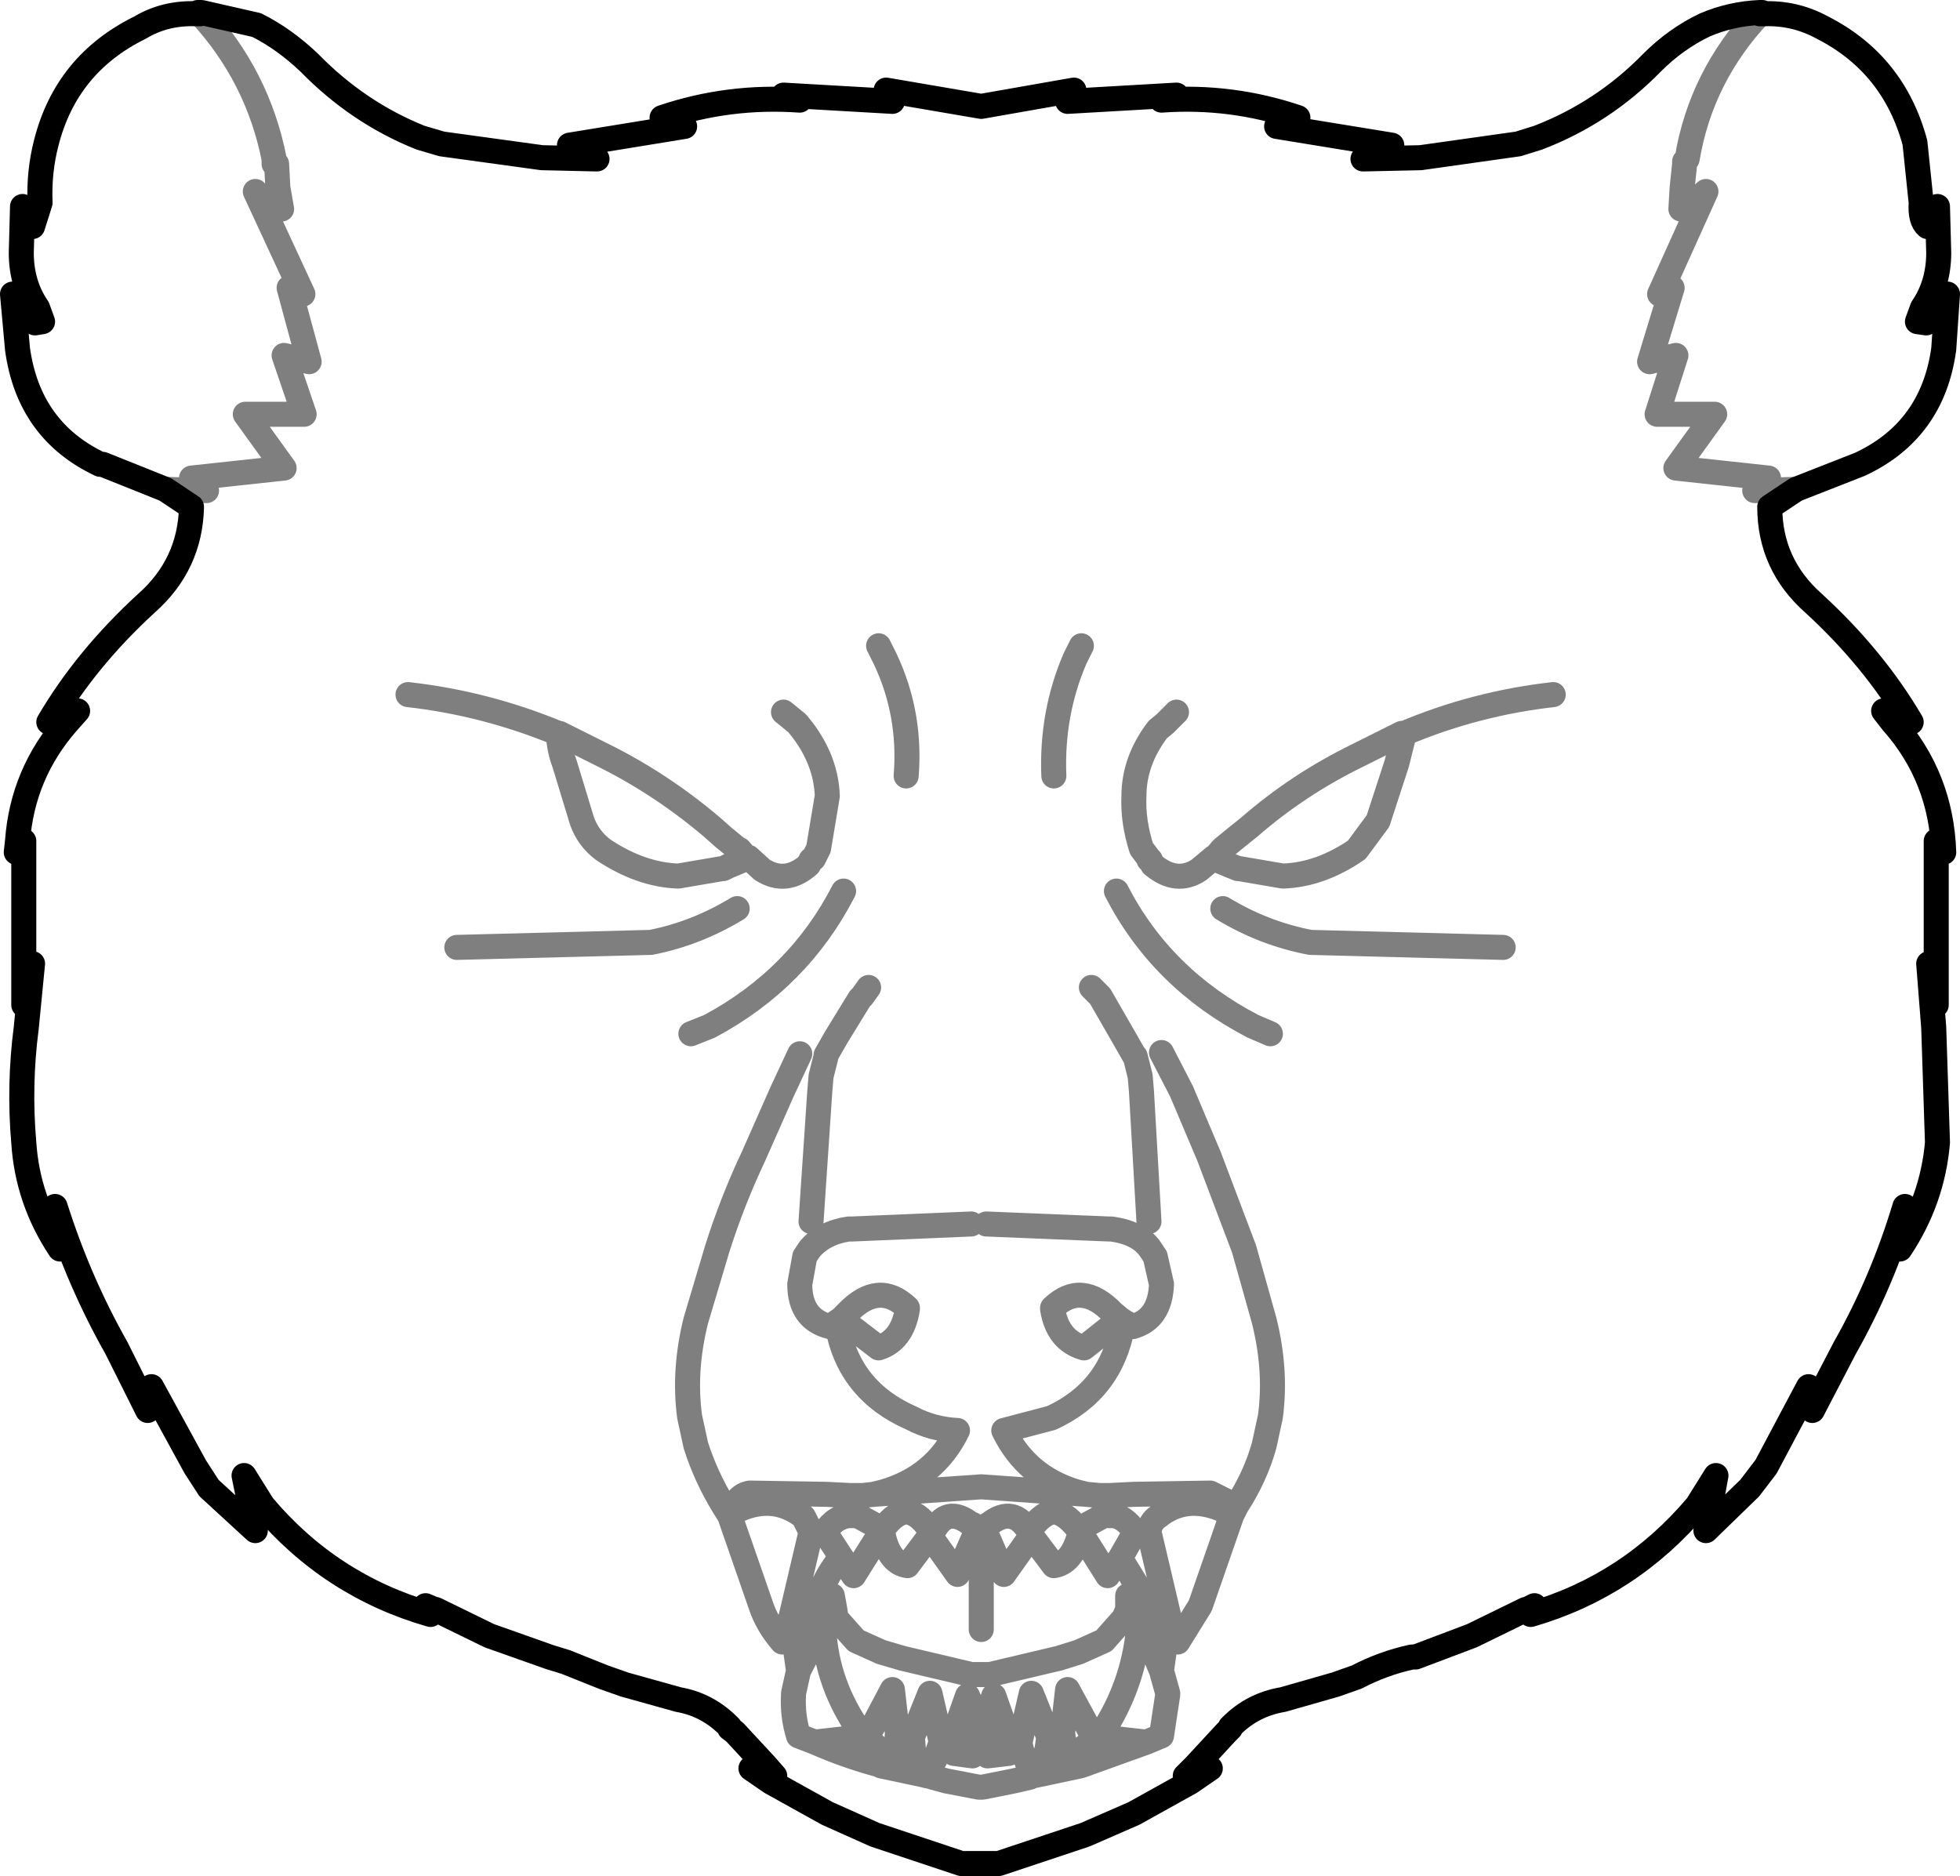 <?xml version="1.0" encoding="UTF-8" standalone="no"?>
<svg xmlns:xlink="http://www.w3.org/1999/xlink" height="74.95px" width="78.3px" xmlns="http://www.w3.org/2000/svg">
  <g transform="matrix(1.0, 0.0, 0.0, 1.0, -360.8, -102.7)">
    <path d="M403.45 106.75 L407.8 106.5 407.2 106.7 Q410.0 106.5 412.65 107.4 L411.8 107.75 416.4 108.5 415.25 109.05 417.55 109.0 421.45 108.45 422.25 108.2 Q424.85 107.2 426.8 105.2 427.75 104.25 428.9 103.7 429.95 103.25 431.1 103.2 L431.2 103.2 431.25 103.25 Q432.5 103.2 433.6 103.8 436.45 105.25 437.3 108.4 L437.55 110.8 Q437.5 111.5 437.8 111.75 L438.2 110.95 438.25 112.8 Q438.25 114.05 437.6 115.0 L437.4 115.55 437.75 115.6 438.6 114.45 438.45 116.65 Q438.0 119.9 435.1 121.25 L432.55 122.25 431.5 122.95 Q431.5 125.25 433.25 126.8 435.65 129.0 437.15 131.55 L436.05 131.1 436.4 131.55 Q438.35 133.75 438.45 136.75 L438.15 136.3 438.15 142.85 437.85 141.2 438.05 143.75 438.2 148.35 Q438.0 150.65 436.7 152.6 L436.9 150.9 Q436.0 153.9 434.5 156.55 L433.2 159.05 433.05 158.1 431.35 161.3 430.7 162.15 428.95 163.85 429.35 161.65 428.6 162.85 Q425.9 166.05 421.95 167.2 L422.1 166.85 421.8 167.0 421.75 167.0 419.6 168.05 417.35 168.9 417.2 168.9 Q416.05 169.15 415.0 169.7 L414.15 170.0 412.05 170.6 Q410.85 170.8 410.0 171.65 L409.95 171.7 409.95 171.75 409.8 171.9 408.55 173.25 408.15 173.65 409.15 173.35 408.35 173.9 406.1 175.15 404.15 176.0 400.7 177.15 399.2 177.15 395.75 176.0 393.85 175.15 391.6 173.9 390.8 173.35 391.65 173.65 391.75 173.65 391.4 173.25 390.15 171.9 389.95 171.75 389.95 171.7 389.9 171.65 Q389.05 170.8 387.9 170.6 L385.75 170.0 384.9 169.7 383.4 169.1 382.75 168.9 380.35 168.05 378.2 167.0 378.15 167.0 377.8 166.85 378.0 167.2 Q374.0 166.05 371.3 162.85 L370.55 161.65 371.0 163.85 369.15 162.15 368.6 161.3 366.85 158.1 366.7 159.05 365.45 156.55 Q363.95 153.9 363.0 150.9 L363.2 152.6 Q361.9 150.65 361.75 148.35 361.55 146.05 361.85 143.75 L362.1 141.2 361.75 142.85 361.75 136.3 361.45 136.75 361.5 136.3 Q361.7 133.6 363.5 131.55 L363.9 131.1 362.75 131.55 Q364.25 129.0 366.65 126.8 368.4 125.25 368.45 122.95 L367.4 122.25 364.9 121.25 364.8 121.25 Q361.95 119.9 361.5 116.65 L361.3 114.45 362.2 115.6 362.5 115.55 362.3 115.0 Q361.65 114.05 361.65 112.8 L361.7 110.95 362.1 111.75 362.4 110.8 Q362.35 109.55 362.65 108.4 363.45 105.25 366.4 103.8 367.4 103.2 368.65 103.25 L368.7 103.2 368.85 103.2 371.05 103.7 Q372.15 104.25 373.15 105.2 375.1 107.2 377.6 108.2 L378.45 108.45 382.45 109.0 384.65 109.05 383.55 108.5 388.15 107.75 387.25 107.4 Q389.9 106.5 392.75 106.7 L392.1 106.5 396.45 106.75 396.2 106.3 400.0 106.95 403.7 106.3 403.45 106.75 M368.65 103.25 L368.8 103.25 368.7 103.2 M431.2 103.2 L431.1 103.25 431.25 103.25" fill="none" stroke="#000000" stroke-linecap="round" stroke-linejoin="round" stroke-width="1.0"/>
    <path d="M368.8 103.25 Q371.1 105.75 371.75 109.05 L371.75 109.15 371.75 109.25 371.85 109.25 371.9 110.2 372.05 111.05 371.65 111.0 371.0 110.35 372.9 114.45 372.6 114.45 372.35 114.2 373.15 117.15 372.15 116.9 372.95 119.25 370.6 119.25 372.15 121.4 368.45 121.8 369.05 122.3 367.4 122.25 M384.05 135.5 Q384.3 136.2 384.9 136.65 386.4 137.65 387.9 137.7 L389.65 137.4 389.7 137.4 389.9 137.3 390.5 137.05 390.6 137.0 390.6 136.95 390.35 136.65 390.25 136.6 389.7 136.15 389.25 135.75 Q387.25 134.05 384.95 132.9 L383.15 132.0 383.1 132.0 Q383.15 132.7 383.35 133.2 L384.05 135.5 M377.1 130.45 Q380.2 130.8 383.1 132.0 M402.9 133.7 Q402.8 131.2 403.75 129.0 L404.0 128.5 M397.0 133.7 Q397.2 131.2 396.15 129.0 L395.9 128.5 M390.6 136.95 L390.7 136.95 391.25 137.45 Q392.2 138.05 393.1 137.25 L393.2 137.05 393.3 137.0 393.5 136.6 393.85 134.5 Q393.8 133.1 392.85 131.85 L392.65 131.6 392.1 131.15 M394.5 138.3 Q392.7 141.8 389.15 143.7 L388.4 144.0 M393.2 151.5 L393.55 146.3 393.6 145.7 393.8 144.9 393.8 144.85 394.2 144.15 395.15 142.6 395.25 142.5 395.5 142.15 M407.2 144.75 L408.0 146.3 409.1 148.9 410.5 152.6 411.3 155.45 Q411.8 157.45 411.55 159.3 L411.3 160.45 Q410.95 161.7 410.2 162.85 L410.0 163.25 408.75 166.85 407.85 168.3 407.5 167.3 407.2 169.45 407.45 170.35 407.45 170.4 407.2 172.05 406.6 172.3 404.1 173.2 403.95 173.25 402.3 173.6 402.05 173.65 401.95 173.7 401.3 173.85 400.05 174.1 399.9 174.1 398.6 173.85 398.05 173.7 397.9 173.65 397.85 173.65 397.65 173.6 396.0 173.25 395.9 173.2 Q394.6 172.85 393.35 172.3 L392.7 172.05 Q392.45 171.25 392.5 170.4 L392.5 170.35 392.7 169.45 392.4 167.3 392.05 168.3 Q391.45 167.6 391.2 166.85 L389.95 163.25 389.7 162.85 Q389.0 161.7 388.6 160.45 L388.35 159.3 Q388.1 157.45 388.6 155.45 L389.45 152.6 Q390.05 150.7 390.9 148.9 L392.05 146.3 392.75 144.8 M390.25 139.0 Q388.6 140.0 386.8 140.35 L379.05 140.55 M406.7 151.5 L406.4 146.3 406.35 145.7 406.15 144.9 406.1 144.85 405.7 144.15 404.75 142.5 404.4 142.15 M394.4 155.4 L394.65 155.15 Q395.9 153.85 397.05 154.95 L397.05 155.0 Q396.85 156.25 395.9 156.55 L394.4 155.4 394.25 155.5 394.25 155.65 Q394.7 158.25 397.2 159.35 398.05 159.8 399.05 159.85 398.15 161.7 396.1 162.3 L395.7 162.4 400.0 162.1 404.2 162.4 403.8 162.3 Q401.8 161.7 400.9 159.85 L402.8 159.35 Q405.2 158.25 405.65 155.65 L405.7 155.5 405.55 155.4 404.1 156.55 Q403.05 156.25 402.85 155.0 L402.85 154.95 Q404.0 153.85 405.25 155.15 L405.55 155.4 M399.6 151.6 L394.85 151.8 394.7 151.8 Q393.7 151.95 393.15 152.6 L392.95 152.9 392.75 154.0 Q392.75 155.4 393.95 155.7 L394.25 155.5 M395.7 162.4 L395.25 162.45 394.8 162.45 393.8 162.4 390.75 162.35 Q390.45 162.4 390.25 162.65 L389.95 163.25 390.35 163.0 Q391.75 162.4 392.9 163.3 L393.2 163.9 393.75 163.9 Q394.2 163.25 394.8 163.25 L395.1 163.25 395.15 163.3 395.7 163.6 396.0 163.9 Q396.45 163.2 396.95 163.1 397.45 163.1 397.9 163.75 L398.05 163.95 Q398.6 162.8 399.6 163.6 L399.65 163.6 399.8 163.7 400.0 163.75 400.1 163.7 400.3 163.6 Q401.3 162.8 401.95 163.95 L402.0 163.75 Q402.5 163.1 402.95 163.1 403.45 163.2 403.95 163.9 L404.25 163.6 404.8 163.3 404.8 163.25 405.2 163.25 Q405.7 163.25 406.15 163.9 L406.7 163.9 Q406.75 163.5 407.05 163.3 408.15 162.4 409.6 163.0 L410.0 163.25 409.75 162.65 409.15 162.35 406.1 162.4 405.1 162.45 404.75 162.45 404.2 162.4 M405.85 166.45 L405.85 167.0 405.7 167.35 404.9 168.25 403.9 168.7 403.1 168.95 400.35 169.6 400.25 169.6 399.8 169.6 399.65 169.6 399.6 169.6 396.85 168.95 396.0 168.7 395.0 168.25 394.2 167.35 394.15 167.0 394.05 166.45 M392.7 169.45 L393.3 168.3 393.2 167.5 393.2 167.4 393.35 167.15 393.55 166.3 393.6 166.3 393.6 166.25 Q393.85 165.6 394.4 164.9 L393.75 163.9 M393.35 172.3 L395.1 172.1 395.15 172.05 395.05 171.85 395.0 171.65 Q393.75 169.75 393.7 167.55 L393.3 168.3 M392.4 167.3 L393.2 163.9 M400.0 163.75 L400.1 163.75 400.1 163.7 M400.1 163.75 L400.9 165.6 402.0 164.05 402.9 165.25 Q403.6 165.15 403.9 164.1 L403.95 163.9 405.05 165.65 405.55 164.95 406.15 163.9 M399.8 163.9 L399.85 163.75 399.8 163.7 399.8 163.9 399.05 165.6 397.95 164.05 397.05 165.25 Q396.35 165.15 396.1 164.1 L396.0 163.9 394.9 165.65 394.4 164.9 M406.6 172.3 L404.8 172.1 404.75 172.05 404.85 171.85 404.4 171.95 404.55 172.15 403.8 172.75 403.35 172.6 403.25 171.95 402.7 172.1 402.6 172.75 402.2 173.2 402.15 173.2 402.0 173.2 401.85 173.15 401.8 173.0 Q401.6 172.75 401.55 172.3 L401.15 172.3 401.1 172.75 400.25 172.85 400.1 172.2 399.8 172.2 399.65 172.85 398.9 172.75 398.8 172.3 398.4 172.3 398.15 173.0 398.05 173.15 397.95 173.2 397.85 173.2 397.7 173.2 397.3 172.75 397.25 172.1 396.65 171.95 396.6 172.6 396.1 172.75 395.45 172.15 395.55 171.9 395.05 171.85 M396.65 171.95 L396.45 170.2 395.55 171.9 M399.65 170.9 L399.8 172.2 399.8 171.65 399.65 170.9 399.45 170.45 398.8 172.3 M398.4 172.3 L397.95 170.35 397.25 172.1 M401.15 172.3 L400.5 170.45 400.1 171.65 400.1 172.2 M402.7 172.1 L402.0 170.35 401.55 172.3 M404.4 171.95 L403.45 170.2 403.25 171.95 M399.85 163.75 L400.0 163.75 M400.0 167.8 L400.0 164.8 M431.1 103.25 Q428.75 105.75 428.2 109.05 L428.1 109.15 428.1 109.25 428.0 110.2 427.95 111.05 428.25 111.0 428.95 110.35 427.1 114.45 427.35 114.45 427.6 114.2 426.7 117.15 427.75 116.9 427.0 119.25 429.3 119.25 427.75 121.4 431.45 121.8 430.9 122.3 432.55 122.25 M422.85 130.45 Q419.75 130.8 416.9 132.0 L416.6 133.2 415.85 135.5 415.0 136.65 Q413.55 137.65 412.05 137.7 L410.3 137.4 410.25 137.4 410.0 137.3 409.4 137.05 409.3 137.0 409.3 136.95 408.7 137.45 Q407.8 138.05 406.85 137.25 L406.75 137.05 406.7 137.05 406.7 137.0 406.4 136.6 Q406.05 135.5 406.1 134.5 406.1 133.1 407.05 131.85 L407.35 131.6 407.8 131.15 M409.3 136.95 L409.35 136.95 409.6 136.65 409.65 136.6 410.2 136.15 410.7 135.75 Q412.65 134.05 415.0 132.9 L416.8 132.0 416.9 132.0 M405.4 138.3 Q407.2 141.8 410.85 143.7 L411.55 144.0 M409.65 139.0 Q411.3 140.0 413.15 140.35 L420.85 140.55 M405.7 155.5 L406.05 155.7 Q407.15 155.4 407.2 154.0 L406.95 152.9 406.75 152.6 Q406.3 151.95 405.2 151.8 L405.1 151.8 400.2 151.6 M405.55 164.95 L406.35 166.25 406.35 166.3 406.6 167.15 406.7 167.4 406.7 168.25 407.2 169.45 M406.7 168.25 L406.3 167.55 Q406.15 169.75 405.0 171.65 L404.85 171.85 M407.5 167.3 L406.7 163.9" fill="none" stroke="#000000" stroke-linecap="round" stroke-linejoin="round" stroke-opacity="0.502" stroke-width="1.0"/>
  </g>
</svg>

